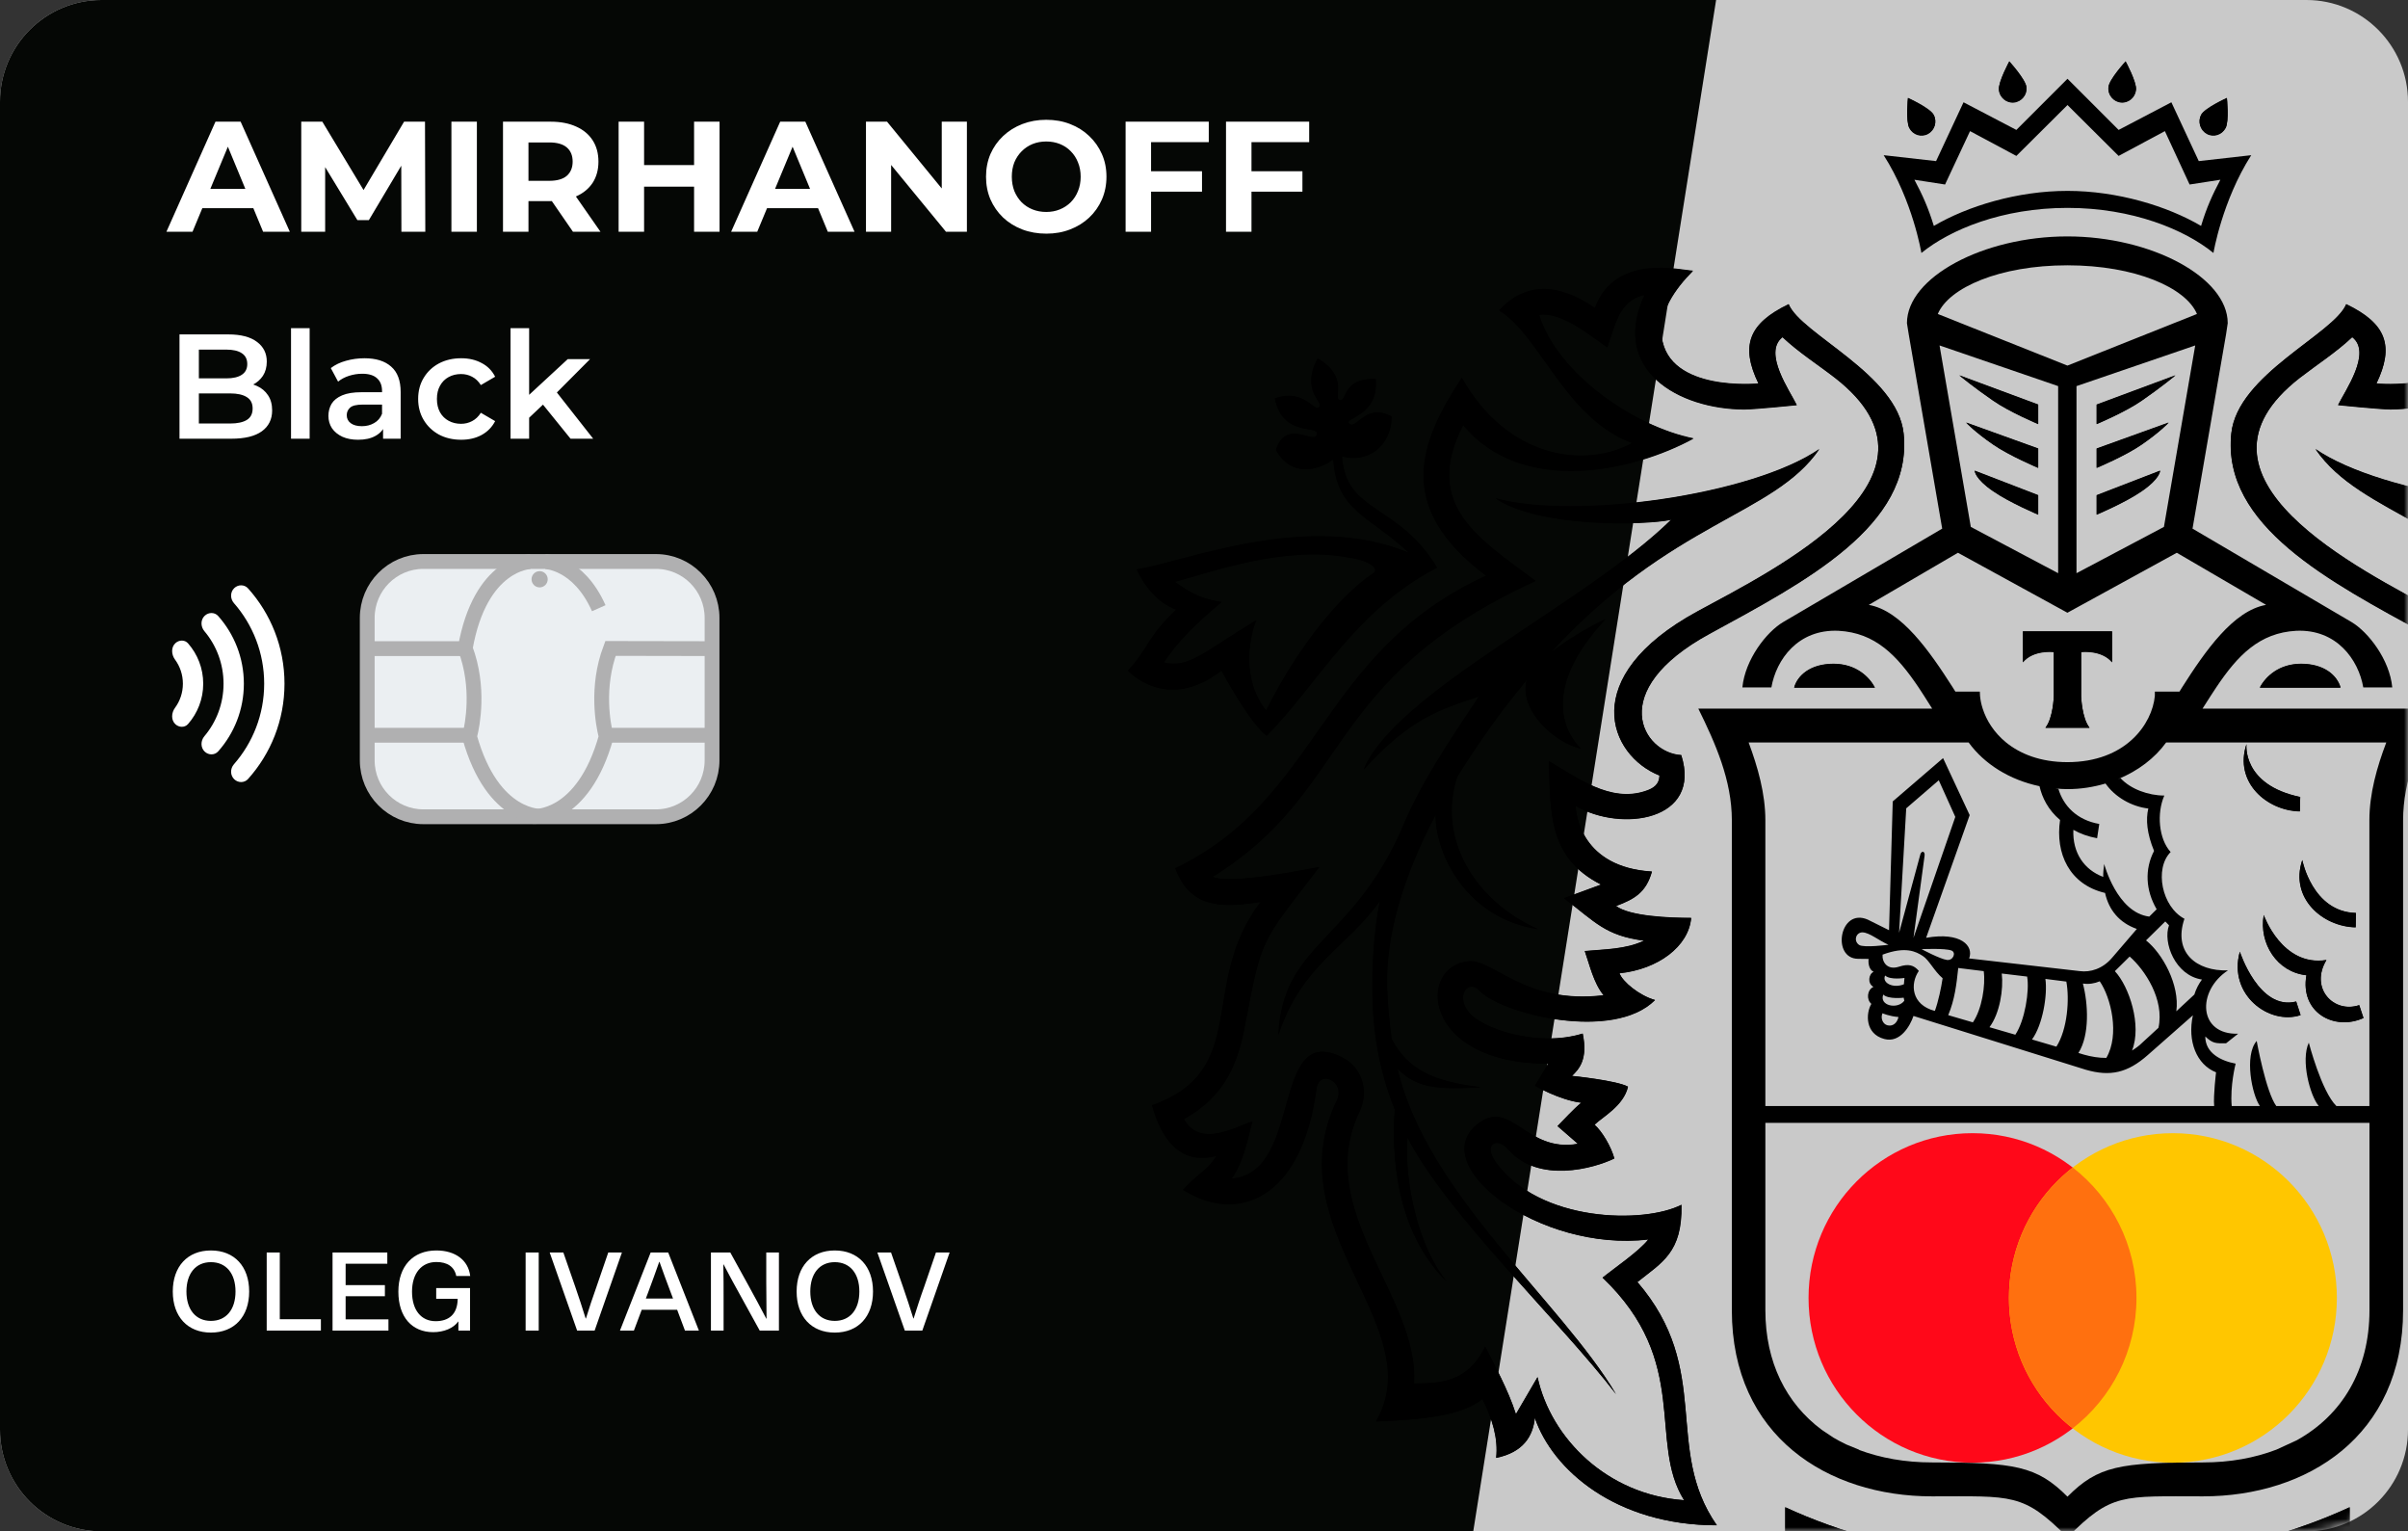 <svg width="291" height="185" viewBox="0 0 291 185" fill="none" xmlns="http://www.w3.org/2000/svg">
<rect x="0" y="0" width="291" height="185" fill="#333333" stroke="none"/>
<g clip-path="url(#clip0_51_173)">
<path d="M278.722 0H12.278C5.497 0 0 5.509 0 12.304V172.696C0 179.491 5.497 185 12.278 185H278.722C285.503 185 291 179.491 291 172.696V12.304C291 5.509 285.503 0 278.722 0Z" fill="#C9C9C9"/>
<path d="M0 12.304C0 5.509 5.497 0 12.278 0H207.386L178.038 185H12.278C5.497 185 0 179.491 0 172.696V12.304Z" fill="#050705"/>
<mask id="mask0_51_173" style="mask-type:alpha" maskUnits="userSpaceOnUse" x="0" y="0" width="291" height="185">
<path d="M278.722 0H12.278C5.497 0 0 5.509 0 12.304V172.696C0 179.491 5.497 185 12.278 185H278.722C285.503 185 291 179.491 291 172.696V12.304C291 5.509 285.503 0 278.722 0Z" fill="#EDEEEE"/>
</mask>
<g mask="url(#mask0_51_173)">
<path fill-rule="evenodd" clip-rule="evenodd" d="M185.8 166.367L183.182 170.844C182.248 167.895 180.555 164.834 179.464 162.671C177.369 167.027 174.05 167.115 170.855 167.138C171.562 156.699 158.556 146.202 164.272 134.295C165.412 131.911 164.674 128.998 162.209 127.749C153.482 123.282 157.523 141.814 148.801 142.371C150.471 140.269 151.102 135.869 151.352 135.488C149.496 135.974 145.051 138.818 143.055 135.174C148.153 132.377 149.619 128.171 150.419 123.947C151.434 118.603 151.899 116.129 152.932 113.93C154.006 111.582 155.728 109.547 159.411 104.735C158.538 104.87 148.72 106.951 146.521 105.913C163.49 95.412 159.664 82.058 185.55 70.153C178.765 65.076 171.821 61.027 176.799 51.321C183.889 59.905 197.361 56.935 204.64 52.945C197.448 51.494 188.186 45.116 185.981 38.01C188.694 37.588 192.203 40.548 194.225 41.929C195.197 39.309 195.584 36.257 198.737 35.594C194.534 44.673 202.845 49.393 210.773 49.431C211.997 49.431 217.126 48.918 217.126 48.918C216.311 47.218 212.995 42.58 215.407 40.701C217.344 42.536 219.654 43.999 221.763 45.626C237.176 57.645 214.435 68.79 205.132 73.847C190.53 81.796 194.437 91.25 200.538 93.668C200.511 94.744 199.857 95.216 198.845 95.547C194.58 96.984 190.574 93.917 187.173 91.951C187.379 97.884 186.979 103.586 193.483 106.851L188.997 108.504C192.855 111.453 194.027 113.018 198.673 113.628C196.503 114.687 193.812 114.669 191.508 114.886C192.09 116.531 192.569 118.752 193.789 120.227C184.281 121.361 180.479 115.895 177.541 116.12C171.271 116.589 171.661 128.481 187.092 128.499L185.492 131.158C185.492 131.158 188.418 132.879 191.092 133.21C190.068 134.046 189.076 135.174 188.215 136.036L190.678 138.173C184.384 139.313 182.597 132.562 178.513 135.819C172.284 140.794 186.021 151.297 199.194 149.728C198.085 151.156 194.996 153.255 193.655 154.348C204.393 164.567 199.095 174.185 203.511 181.233C194.26 180.614 187.403 173.769 185.8 166.367ZM197.867 154.875C200.846 152.489 203.307 151.298 203.191 145.544C198.719 147.842 186.029 147.722 180.729 140.368C179.231 138.28 180.83 137.228 182.282 138.872C185.907 143.017 192.628 141.138 195.08 139.939C194.693 138.52 193.602 136.662 192.685 135.868C193.602 134.953 196.194 133.604 196.733 131.271C195.339 130.512 189.956 129.97 189.956 129.97C190.824 129.137 191.9 127.962 191.257 124.857C185.759 126.561 178.966 124.251 177.421 122.196C175.903 120.182 177.456 118.291 178.724 119.619C181.465 122.524 194.972 125.845 199.999 120.8C198.131 120.284 196.075 118.601 195.7 117.564C200.348 117.095 204.06 114.328 204.363 110.88C201.791 110.88 196.933 110.693 195.284 109.438C197.515 108.609 198.917 107.794 199.621 105.281C191.118 104.762 190.446 98.399 190.402 97.343C195.935 100.562 205.684 99.137 203.165 91.208C198.568 90.962 193.919 83.448 206.589 76.539C218.1 70.266 231.2 63.494 230.048 52.343C229.292 45.217 217.632 40.345 216.154 36.733C211.289 39.067 210.303 41.776 212.5 46.313C212.5 46.313 201.666 47.401 200.811 40.679C200.436 37.663 202.434 34.84 204.579 32.688C203.365 32.688 195.196 30.487 192.735 37.191C188.15 34.042 184.24 34.157 181.154 37.478C186.076 40.427 189.125 50.52 197.262 53.501C191.473 56.667 182.114 55.336 176.65 45.624C171.483 53.472 168.51 61.24 179.588 69.533C159.419 78.787 159.565 96.461 142.022 104.885C143.806 109.699 147.558 109.699 152.335 108.948C144.749 118.883 151.212 129.272 139.209 133.523C140.329 137.571 142.584 140.798 147.017 139.617C145.755 141.599 144.926 141.555 142.965 143.733C149.528 147.898 157.313 144.879 159.076 131.521C159.393 129.137 162.654 130.626 161.522 132.965C154.04 148.558 172.961 160.284 166.267 171.722C172.176 171.472 176.664 171.012 179.135 168.999C180.336 171.399 181.055 173.776 180.799 176.119C184.057 175.454 185.247 173.501 185.471 171.285C187.609 177.555 195.246 184.265 207.473 184.265C200.988 174.964 207.025 165.516 197.867 154.875Z" fill="black"/>
<path fill-rule="evenodd" clip-rule="evenodd" d="M168.868 129.082C171.094 131.424 173.799 131.664 178.925 131.336C173.293 130.653 170.134 129.272 168.173 125.505C167.879 123.565 167.69 121.487 167.605 119.262C167.434 113.293 169.383 106.182 173.479 98.399C173.45 103.282 177.296 110.959 185.863 112.238C178.154 108.843 173.63 101.198 176.094 93.805C177.7 91.217 179.513 88.549 181.535 85.841C182.553 84.53 183.539 83.27 184.508 82.094C183.469 85.87 188.002 89.768 191.033 90.42C189.386 88.804 185.863 83.554 194.003 74.781C191.728 75.859 189.217 77.392 187.315 78.896C202.111 62.785 214.265 62.337 219.854 54.234C211.761 59.807 190.341 62.814 180.717 60.182C186.029 63.761 198.833 63.433 201.96 62.767C191.519 72.995 168.725 83.554 164.781 92.955C170.337 86.817 173.924 85.691 178.73 84.108C174.945 89.801 171.536 94.811 169.185 100.618C163.122 113.888 155.012 114.055 154.479 125.004C157.246 116.52 162.858 114.372 166.75 108.799C166.061 112.358 165.744 116.298 165.866 120.856C166.003 125.807 166.986 130.157 168.548 134.047C168.152 139.462 168.633 148.701 174.788 154.802C170.605 149.463 169.706 140.793 170.078 137.41C174.896 146.781 188.642 159.72 195.283 168.421C188.642 157.235 172.356 144.164 168.868 129.082Z" fill="black"/>
<path fill-rule="evenodd" clip-rule="evenodd" d="M320.961 84.108C325.75 85.697 329.357 86.817 334.905 92.955C330.966 83.554 308.155 72.993 297.714 62.764C300.856 63.43 313.653 63.761 318.966 60.182C309.351 62.814 287.922 59.807 279.826 54.234C285.42 62.337 297.569 62.788 312.368 78.896C310.471 77.392 307.955 75.859 305.677 74.781C313.811 83.554 310.297 88.795 308.647 90.42C311.681 89.768 316.208 85.876 315.175 82.094C316.147 83.27 317.142 84.53 318.148 85.841C320.184 88.549 321.983 91.217 323.586 93.805C326.053 101.198 321.515 108.843 313.828 112.238C322.396 110.963 326.242 103.282 326.198 98.399C330.294 106.182 332.258 113.293 332.072 119.262C331.999 121.487 331.798 123.565 331.513 125.505C329.544 129.272 326.384 130.656 320.773 131.336C325.886 131.664 328.575 131.424 330.827 129.082C327.327 144.164 311.044 157.229 304.4 168.421C311.044 159.72 324.773 146.781 329.605 137.41C329.98 140.793 329.078 149.463 324.906 154.802C331.05 148.701 331.531 139.462 331.137 134.045C332.694 130.151 333.666 125.807 333.814 120.856C333.96 116.298 333.619 112.358 332.933 108.799C336.825 114.372 342.437 116.52 345.206 125.004C344.68 114.055 336.569 113.888 330.495 100.618C328.153 94.811 324.752 89.801 320.961 84.108Z" fill="black"/>
<path fill-rule="evenodd" clip-rule="evenodd" d="M348.358 135.485C348.591 135.866 349.207 140.266 350.88 142.37C342.152 141.81 346.205 123.278 337.474 127.746C335.01 128.994 334.275 131.908 335.421 134.291C341.132 146.199 328.119 156.696 328.849 167.135C325.635 167.111 322.294 167.023 320.211 162.667C319.135 164.831 317.428 167.891 316.502 170.84L313.89 166.364C312.273 173.766 305.418 180.614 296.176 181.229C300.566 174.182 295.294 164.564 306.029 154.345C304.685 153.26 301.604 151.153 300.491 149.726C313.672 151.294 327.409 140.79 321.166 135.816C317.09 132.559 315.292 139.31 309.011 138.17L311.472 136.033C310.614 135.165 309.608 134.045 308.593 133.207C311.275 132.875 314.192 131.155 314.192 131.155L312.592 128.496C328.028 128.479 328.395 116.586 322.152 116.117C319.217 115.891 315.397 121.364 305.899 120.227C307.1 118.749 307.592 116.521 308.182 114.883C305.895 114.666 303.175 114.683 301.017 113.625C305.663 113.012 306.829 111.45 310.687 108.501L306.216 106.847C312.709 103.582 312.31 97.877 312.505 91.948C309.119 93.92 305.096 96.981 300.848 95.545C299.836 95.213 299.176 94.741 299.149 93.665C305.249 91.247 309.136 81.793 294.556 73.843C285.258 68.786 262.505 57.641 277.924 45.62C280.03 43.996 282.328 42.533 284.269 40.698C286.687 42.577 283.381 47.214 282.552 48.914C282.552 48.914 287.678 49.433 288.894 49.433C296.842 49.389 305.168 44.664 300.956 35.591C304.109 36.254 304.481 39.305 305.444 41.926C307.472 40.545 310.986 37.585 313.707 38.007C311.498 45.112 302.247 51.491 295.05 52.942C302.317 56.932 315.795 59.901 322.882 51.318C327.86 61.024 320.927 65.072 314.131 70.156C340.014 82.054 336.198 95.404 353.173 105.91C350.979 106.947 341.137 104.861 340.261 104.731C343.965 109.545 345.69 111.579 346.764 113.927C347.79 116.126 348.244 118.594 349.26 123.944C350.071 128.168 351.538 132.375 356.625 135.165C354.633 138.815 350.19 135.972 348.358 135.485ZM347.348 108.948C352.122 109.695 355.877 109.695 357.661 104.878C340.116 96.46 340.261 78.787 320.089 69.532C331.176 61.239 328.188 53.471 323.042 45.62C317.584 55.335 308.193 56.666 302.433 53.5C310.555 50.519 313.616 40.426 318.533 37.477C315.458 34.156 311.522 34.041 306.954 37.19C304.47 30.48 296.324 32.687 295.099 32.687C297.232 34.836 299.254 37.662 298.872 40.678C298.029 47.4 287.189 46.315 287.189 46.315C289.371 41.775 288.402 39.066 283.538 36.733C282.046 40.347 270.4 45.216 269.653 52.339C268.486 63.493 281.589 70.265 293.101 76.538C305.77 83.447 301.119 90.96 296.53 91.207C293.985 99.136 303.742 100.561 309.282 97.342C309.255 98.397 308.557 104.762 300.053 105.28C300.769 107.792 302.169 108.607 304.403 109.443C302.735 110.692 297.892 110.88 295.317 110.88C295.629 114.327 299.337 117.088 303.989 117.554C303.617 118.595 301.554 120.283 299.69 120.799C304.714 125.844 318.213 122.523 320.961 119.618C322.219 118.29 323.763 120.181 322.268 122.191C320.712 124.249 313.925 126.559 308.426 124.856C307.795 127.961 308.86 129.136 309.717 129.968C309.717 129.968 304.339 130.511 302.948 131.27C303.469 133.604 306.084 134.952 306.995 135.866C306.084 136.661 304.996 138.52 304.606 139.938C307.07 141.137 313.793 143.013 317.392 138.871C318.861 137.227 320.456 138.276 318.966 140.366C313.654 147.721 300.973 147.838 296.493 145.543C296.368 151.298 298.834 152.487 301.816 154.877C292.655 165.514 298.703 174.963 292.219 184.264C304.429 184.264 312.074 177.554 314.218 171.284C314.454 173.5 315.626 175.452 318.885 176.118C318.634 173.775 319.359 171.398 320.54 168.997C323.018 171.012 327.525 171.472 333.41 171.721C326.728 160.282 345.652 148.556 338.152 132.965C337.038 130.62 340.296 129.136 340.61 131.519C342.364 144.878 350.158 147.897 356.727 143.731C354.746 141.554 353.934 141.597 352.674 139.616C357.093 140.797 359.348 137.57 360.486 133.521C348.477 129.271 354.938 118.879 347.348 108.948Z" fill="black"/>
<path fill-rule="evenodd" clip-rule="evenodd" d="M240.852 59.31C242.824 60.682 246.31 62.147 246.31 62.147V59.808L238.635 56.847C238.635 56.847 238.635 57.794 240.852 59.31Z" fill="black"/>
<path fill-rule="evenodd" clip-rule="evenodd" d="M246.31 56.488V54.172L237.599 51.033C237.599 51.033 238.635 52.147 240.852 53.677C242.824 55.043 246.31 56.488 246.31 56.488Z" fill="black"/>
<path fill-rule="evenodd" clip-rule="evenodd" d="M246.31 51.206V48.861L236.774 45.326C236.774 45.326 238.636 46.85 240.853 48.369C242.825 49.74 246.31 51.206 246.31 51.206Z" fill="black"/>
<path fill-rule="evenodd" clip-rule="evenodd" d="M273.098 83.044H282.855C282.445 81.622 280.927 80.183 278.084 80.183C275.388 80.183 273.776 81.748 273.098 83.044Z" fill="black"/>
<path fill-rule="evenodd" clip-rule="evenodd" d="M262.895 45.326L253.376 48.861V51.206C253.376 51.206 256.867 49.743 258.825 48.369C261.044 46.85 262.895 45.326 262.895 45.326Z" fill="black"/>
<path fill-rule="evenodd" clip-rule="evenodd" d="M261.044 56.847L253.376 59.808V62.147C253.376 62.147 256.858 60.682 258.827 59.31C261.044 57.794 261.044 56.847 261.044 56.847Z" fill="black"/>
<path fill-rule="evenodd" clip-rule="evenodd" d="M262.077 51.033L253.376 54.172V56.488C253.376 56.488 256.867 55.043 258.827 53.677C261.044 52.147 262.077 51.033 262.077 51.033Z" fill="black"/>
<path fill-rule="evenodd" clip-rule="evenodd" d="M221.574 80.183C218.734 80.183 217.213 81.622 216.817 83.044H226.572C225.882 81.748 224.282 80.183 221.574 80.183Z" fill="black"/>
<path fill-rule="evenodd" clip-rule="evenodd" d="M249.841 44.167L234.178 37.932C235.505 34.757 241.649 32.052 249.841 32.052C258.033 32.052 264.169 34.757 265.496 37.932L249.841 44.167ZM261.505 63.654L250.939 69.247V46.646L265.286 41.733L261.505 63.654ZM273.848 73.076C269.885 73.771 266.49 78.655 263.698 83.043L263.383 83.553H260.41L260.407 84.072C260.09 87.463 256.899 92.074 249.835 92.074C246.575 92.074 244.119 91.069 242.432 89.697C240.962 88.498 240.049 87.015 239.601 85.605C239.432 85.08 239.328 84.573 239.281 84.072L239.258 83.553H236.302L235.982 83.043C233.178 78.655 229.78 73.771 225.837 73.076L236.611 66.779L249.841 74.025L263.061 66.779L273.848 73.076ZM288.376 89.697C287.248 92.666 286.334 95.877 286.334 99.089V133.621H282.349C280.542 131.856 279.012 125.962 279.012 125.962C278.022 128.092 279.154 132.375 280.219 133.621H275.084C273.816 131.892 272.714 125.756 272.714 125.756C271.18 127.521 272.152 132.296 273.104 133.621H269.697C269.476 131.171 270.171 128.497 270.171 128.497C268.396 128.166 266.494 127.216 266.503 125.214C267.402 126.07 267.765 126.058 269.019 126.035L270.471 124.883C265.656 125.035 265.441 119.723 269.243 117.232C265.441 117.355 262.59 115.077 263.983 110.994C261.266 109.581 260.312 104.961 262.316 102.932C260.864 101.344 260.623 98.239 261.551 96.111C259.634 96.111 257.473 95.334 256.268 94.015C256.175 94.059 256.067 94.091 255.965 94.124C258.366 93.135 260.393 91.605 261.772 89.697H288.376ZM286.343 158.293C286.343 165.499 283.041 170.963 277.551 174.002L275.093 175.131C272.48 176.131 269.507 176.676 266.223 176.676C256.198 176.676 253.548 177.09 249.85 180.812C246.126 177.09 243.482 176.676 233.477 176.676C230.211 176.676 227.255 176.136 224.639 175.158H224.715L223.115 174.504C222.588 174.252 222.079 173.982 221.576 173.686L220.159 172.739C215.865 169.55 213.34 164.581 213.34 158.293V135.651H286.343V158.293ZM236.648 116.942L239.728 117.323C239.958 119.027 239.516 121.908 238.417 123.511L235.438 122.641C236.229 120.732 236.433 118.971 236.648 116.942ZM232.221 114.668C232.221 114.668 235.042 114.53 235.84 114.835C236.433 115.081 236.032 116.075 235.276 115.969C234.473 115.87 232.221 114.668 232.221 114.668ZM232.029 103.363L229.497 112.694L230.362 97.653L234.295 94.264L236.293 98.688L231.24 113.292L232.57 103.46C232.701 102.771 232.143 102.698 232.029 103.363ZM230.082 118.91C228.749 119.456 227.394 118.723 227.813 117.853C228.427 118.424 230.149 118.146 230.149 118.146L230.082 118.91ZM227.586 120.155C228.197 120.756 230.056 120.531 230.056 120.531L230.129 120.9C229.317 121.987 227.069 121.501 227.586 120.155ZM224.672 114.157C223.962 113.679 224.282 112.638 225.07 112.638C225.929 112.659 227.078 113.644 228.218 114.136C228.218 114.136 225.242 114.534 224.672 114.157ZM227.493 122.414C227.493 122.414 228.349 122.784 229.425 122.865C229.3 123.458 228.849 124.038 228.116 123.871C227.511 123.736 227.237 122.974 227.493 122.414ZM229.495 116.785C228.063 117.251 227.432 116.216 227.502 115.331C230.297 114.294 231.543 114.961 232.366 115.492C233.122 115.97 233.742 117.324 234.76 118.18C234.589 119.333 234.234 121.009 233.823 122.132C230.961 121.388 230.812 118.848 231.886 117.295C231.281 116.589 230.646 116.41 229.495 116.785ZM241.908 117.611L244.974 117.978C245.274 119.684 244.704 123.281 243.546 125.004L240.422 124.096C241.669 122.442 242.129 119.505 241.908 117.611ZM247.18 118.262L249.711 118.585C250.109 120.696 249.85 124.357 248.509 126.447L245.562 125.579C246.857 123.817 247.456 120.183 247.18 118.262ZM251.712 118.826H251.767C252.425 118.926 253.117 118.817 253.748 118.551C255.112 120.53 256.18 125.003 254.543 127.805C253.614 127.812 252.701 127.653 251.852 127.413L251.171 127.208C252.556 125.035 252.346 121.222 251.712 118.826ZM255.575 117.325L257.364 115.558C259.2 117.161 261.594 120.758 260.844 124.167L258.888 125.964C258.493 126.36 258.068 126.656 257.649 126.916C258.862 123.865 257.309 119.186 255.575 117.325ZM266.1 118.337C265.708 118.862 265.385 119.484 265.181 120.149L263.002 122.172C263.439 118.956 261.3 115.157 259.342 113.609L261.667 111.32L262.12 111.785C261.347 113.838 262.86 117.85 266.1 118.337ZM260.312 102.798C259.166 105.003 259.282 107.544 260.626 109.848L259.733 110.734C255.826 110.25 254.284 104.375 254.284 104.375C254.211 104.888 254.159 105.425 254.167 105.938C251.889 105.088 250.441 103.05 250.56 100.251C251.424 100.74 252.396 101.08 253.429 101.265L253.69 99.542C250.961 99.064 249.367 97.343 248.754 95.314C248.631 95.297 248.509 95.276 248.39 95.253C248.87 95.297 249.353 95.335 249.85 95.335C251.465 95.335 253.004 95.083 254.447 94.657C255.578 96.285 257.595 97.448 259.617 97.677C259.296 99.017 259.451 100.708 260.312 102.798ZM237.904 89.697C239.79 92.297 242.85 94.22 246.469 94.979C246.78 96.351 247.511 97.846 248.953 99.063C248.357 103.099 250.08 106.869 254.391 107.875C254.839 109.926 256.11 111.483 258.231 112.225L255.235 115.713C254.094 117.053 252.599 117.484 251.357 117.322L237.965 115.789C238.542 114.289 237.002 112.55 232.767 113.295L238.03 98.474L234.815 91.588L228.732 96.82L228.284 112.378L225.703 111.094C222.294 109.622 221.305 115.807 224.537 115.833L225.817 115.848C225.739 116.493 225.927 117.185 226.425 117.401C225.817 117.663 225.64 118.817 226.402 119.222C225.622 119.591 225.529 120.764 226.149 121.277C225.471 122.414 225.369 124.9 227.716 125.521C229.628 126.035 230.835 123.944 231.239 122.737L252.066 129.236C255.022 130.089 257.116 129.617 259.566 127.448L265.004 122.658C264.326 125.788 265.44 128.614 267.805 129.547C267.805 129.547 267.462 132.349 267.575 133.621H213.339V99.089C213.339 95.877 212.42 92.666 211.318 89.697H237.904ZM234.388 41.733L248.721 46.646V69.247L238.167 63.654L234.388 41.733ZM269.214 39.044C269.214 33.512 259.998 28.561 249.836 28.561C239.665 28.561 230.449 33.512 230.449 39.044L230.664 40.386L234.708 63.864L215.496 75.15C213.448 76.36 210.888 79.697 210.562 83.044H214.068C214.647 79.699 217.276 75.982 222.187 76.205C226.624 76.448 229.242 79.169 231.854 83.044L232.526 84.073L233.495 85.606H205.235C207.304 89.801 209.288 94.257 209.288 99.091V158.293C209.288 173.524 220.904 180.774 233.477 180.774C243.183 180.774 244.492 180.334 249.85 185.728C255.192 180.334 256.492 180.774 266.223 180.774C278.794 180.774 290.407 173.524 290.407 158.293V99.091C290.407 94.257 292.371 89.801 294.445 85.606H266.171L267.151 84.073L267.826 83.044C270.418 79.169 273.051 76.448 277.488 76.205C282.375 75.982 285.019 79.699 285.595 83.044H289.098C288.784 79.697 286.21 76.36 284.173 75.15L264.96 63.864L269.013 40.386L269.214 39.044Z" fill="black"/>
<path fill-rule="evenodd" clip-rule="evenodd" d="M284.682 112.017L284.706 110.285C279.44 110.162 278.224 103.889 278.224 103.889C276.688 108.503 280.711 111.938 284.682 112.017Z" fill="black"/>
<path fill-rule="evenodd" clip-rule="evenodd" d="M278.023 122.625L277.488 120.983C272.999 122.141 270.684 114.965 270.684 114.965C269.235 120.183 274.256 123.874 278.023 122.625Z" fill="black"/>
<path fill-rule="evenodd" clip-rule="evenodd" d="M281.145 115.97C275.777 116.828 273.569 110.532 273.569 110.532C272.975 113.959 275.18 117.432 278.727 117.804C277.93 122.275 282.055 124.57 285.625 122.975L285.109 121.422C282.009 122.456 279.099 119.37 281.145 115.97Z" fill="black"/>
<path fill-rule="evenodd" clip-rule="evenodd" d="M277.93 98.001L277.974 96.274C270.887 94.794 271.486 89.88 271.486 89.88C269.953 94.51 273.97 97.928 277.93 98.001Z" fill="black"/>
<path fill-rule="evenodd" clip-rule="evenodd" d="M256.315 12.341C257.24 12.421 258.051 11.723 258.13 10.797C258.22 9.879 256.876 7.399 256.876 7.399C256.876 7.399 254.863 9.583 254.799 10.518C254.714 11.436 255.404 12.251 256.315 12.341Z" fill="black"/>
<path fill-rule="evenodd" clip-rule="evenodd" d="M266.697 16.14C267.524 16.583 268.522 16.249 268.964 15.425C269.403 14.619 269.118 11.816 269.118 11.816C269.118 11.816 266.436 13.027 265.999 13.854C265.58 14.671 265.885 15.692 266.697 16.14Z" fill="black"/>
<path fill-rule="evenodd" clip-rule="evenodd" d="M243.36 12.341C244.294 12.251 244.975 11.436 244.89 10.518C244.809 9.583 242.816 7.399 242.816 7.399C242.816 7.399 241.475 9.879 241.562 10.797C241.632 11.723 242.455 12.421 243.36 12.341Z" fill="black"/>
<path fill-rule="evenodd" clip-rule="evenodd" d="M232.986 16.14C233.806 15.692 234.117 14.671 233.675 13.854C233.245 13.027 230.565 11.816 230.565 11.816C230.565 11.816 230.289 14.619 230.734 15.425C231.162 16.249 232.168 16.583 232.986 16.14Z" fill="black"/>
<path fill-rule="evenodd" clip-rule="evenodd" d="M269.475 200.675L266.1 189.606C273.286 188.114 278.296 186.572 282.115 185.083V191.989L288.044 194.396C283.035 196.697 276.821 198.981 269.475 200.675ZM249.85 207.142C243.136 207.142 236.596 206.131 230.993 204.747L234.556 193.154C236.922 193.702 242.824 194.432 249.85 194.432C256.875 194.432 262.758 193.702 265.138 193.154L268.708 204.747C263.087 206.131 256.535 207.142 249.85 207.142ZM211.627 194.396L217.571 191.989V185.083C221.387 186.572 226.4 188.114 233.585 189.606L230.219 200.675C222.885 198.981 216.66 196.697 211.627 194.396ZM283.952 190.547V182.087C277.458 185.083 269.199 187.516 258.575 188.483L258.089 191.505C258.997 191.631 260.134 191.745 261.667 191.839C257.72 192.39 252.64 192.654 249.85 192.654C247.055 192.654 241.978 192.39 238.03 191.839C239.552 191.745 240.689 191.631 241.597 191.505L241.117 188.483C230.487 187.516 222.213 185.083 215.735 182.087V190.547L206.928 194.193C213.448 197.614 220.96 200.402 229.629 202.656L228.607 206.2C233.582 207.663 241.518 209.158 249.85 209.158C258.173 209.158 266.115 207.663 271.078 206.2L270.051 202.656C278.724 200.402 286.241 197.614 292.763 194.193L283.952 190.547Z" fill="black"/>
<path fill-rule="evenodd" clip-rule="evenodd" d="M140.625 80.007C142.234 77.536 144.474 75.317 147.604 72.705C145.559 72.438 143.957 71.772 141.958 70.266C146.231 69.125 155.227 65.854 162.88 67.314C165.394 67.648 166.817 68.695 165.894 69.278C161.778 72.028 156.695 78.397 152.998 85.835C149.769 81.778 151.124 76.448 151.808 74.915C145.341 78.843 143.651 80.763 140.625 80.007ZM147.582 80.981C147.582 80.981 151.043 87.42 153.063 88.857C159.195 82.665 163.701 73.693 173.647 68.551C168.941 60.742 162.619 62.049 162.163 55.105C165.173 55.958 168.109 53.95 168.17 50.309C165.002 48.565 163.878 52.035 163.023 51.147C162.314 50.414 166.648 50.28 166.232 45.768C162.055 45.639 162.828 48.691 161.842 48.298C161.06 48.017 163.023 45.507 159.233 43.288C157.103 47.257 160.015 48.491 159.41 49.157C158.77 49.849 157.673 46.861 154.054 48.119C155.032 53.023 159.716 51.133 159.082 52.569C158.639 53.61 155.439 50.555 154.183 54.334C155.977 57.629 159.216 56.849 161.115 55.471C161.513 61.826 165.642 62.351 170.256 66.775C157.967 61.621 143.005 67.941 137.364 68.771C138.223 70.726 139.933 72.86 142.141 73.634C138.665 76.876 138.581 78.655 136.291 80.998C136.291 80.998 140.948 86.157 147.582 80.981Z" fill="black"/>
<path fill-rule="evenodd" clip-rule="evenodd" d="M244.454 76.266V79.992C245.737 78.447 248.196 78.746 248.196 78.746V84.11C248.196 84.11 248.114 86.757 247.183 87.903H252.515C251.587 86.757 251.5 84.11 251.5 84.11V78.746C251.5 78.746 253.959 78.447 255.236 79.992V76.266H244.454Z" fill="black"/>
<path fill-rule="evenodd" clip-rule="evenodd" d="M185.817 166.38L183.207 170.853C182.268 167.904 180.575 164.852 179.489 162.68C177.395 167.036 174.081 167.124 170.881 167.147C171.591 156.715 158.575 146.22 164.3 134.315C165.441 131.935 164.699 129.016 162.241 127.767C153.516 123.308 157.551 141.826 148.836 142.392C150.503 140.281 151.125 135.887 151.378 135.506C149.522 135.993 145.086 138.845 143.09 135.195C148.184 132.402 149.644 128.195 150.447 123.971C151.462 118.627 151.931 116.15 152.958 113.957C154.034 111.615 155.754 109.58 159.439 104.764C158.566 104.89 148.754 106.98 146.546 105.94C163.518 95.437 159.698 82.093 185.57 70.2C178.785 65.12 171.85 61.066 176.824 51.366C183.914 59.949 197.384 56.983 204.657 52.996C197.471 51.545 188.205 45.157 186.006 38.054C188.712 37.638 192.223 40.599 194.242 41.98C195.213 39.353 195.6 36.304 198.754 35.648C194.545 44.717 202.859 49.446 210.783 49.481C212.014 49.481 217.142 48.959 217.142 48.959C216.319 47.259 213.009 42.621 215.415 40.751C217.361 42.581 219.668 44.046 221.771 45.676C237.181 57.689 214.443 68.831 205.139 73.885C190.553 81.832 194.454 91.289 200.552 93.704C200.529 94.771 199.877 95.243 198.862 95.586C194.597 97.011 190.593 93.95 187.195 91.981C187.397 97.917 186.995 103.615 193.503 106.88L189.017 108.526C192.871 111.483 194.047 113.045 198.684 113.653C196.52 114.714 193.829 114.693 191.528 114.91C192.106 116.554 192.587 118.776 193.803 120.254C184.307 121.388 180.505 115.924 177.557 116.141C171.291 116.616 171.687 128.503 187.108 128.521L185.508 131.182C185.508 131.182 188.429 132.9 191.109 133.228C190.085 134.064 189.101 135.195 188.235 136.054L190.698 138.197C184.4 139.331 182.62 132.578 178.538 135.831C172.304 140.812 186.041 151.306 199.207 149.747C198.102 151.175 195.01 153.273 193.677 154.364C204.401 164.576 199.111 174.194 203.525 181.242C194.271 180.617 187.423 173.778 185.817 166.38ZM197.88 154.888C200.862 152.507 203.329 151.317 203.204 145.557C198.73 147.861 186.049 147.738 180.751 140.389C179.25 138.296 180.856 137.247 182.299 138.891C185.924 143.036 192.647 141.16 195.096 139.964C194.709 138.533 193.619 136.681 192.702 135.886C193.619 134.978 196.216 133.624 196.743 131.293C195.355 130.536 189.976 129.991 189.976 129.991C190.841 129.15 191.917 127.984 191.274 124.879C185.775 126.582 178.988 124.269 177.441 122.22C175.925 120.203 177.472 118.315 178.75 119.652C181.485 122.546 194.989 125.869 200.01 120.828C198.148 120.309 196.085 118.626 195.719 117.586C200.365 117.117 204.071 114.352 204.38 110.908C201.808 110.908 196.949 110.72 195.297 109.466C197.525 108.636 198.934 107.824 199.638 105.309C191.14 104.79 190.465 98.429 190.418 97.377C195.952 100.593 205.7 99.159 203.181 91.241C198.576 90.992 193.936 83.484 206.599 76.59C218.116 70.305 231.205 63.533 230.047 52.391C229.294 45.256 217.639 40.393 216.162 36.785C211.298 39.118 210.32 41.827 212.517 46.361C212.517 46.361 201.677 47.446 200.822 40.727C200.452 37.714 202.448 34.894 204.595 32.742C203.376 32.742 195.213 30.541 192.752 37.242C188.176 34.093 184.263 34.211 181.179 37.532C186.095 40.472 189.141 50.568 197.275 53.546C191.489 56.706 182.133 55.384 176.676 45.675C171.509 53.517 168.536 61.285 179.614 69.575C159.448 78.824 159.596 96.494 142.056 104.916C143.837 109.726 147.587 109.726 152.367 108.973C144.782 118.902 151.247 129.294 139.237 133.541C140.366 137.59 142.621 140.826 147.046 139.641C145.789 141.617 144.96 141.579 142.999 143.751C149.562 147.917 157.344 144.9 159.107 131.539C159.418 129.15 162.679 130.645 161.554 132.987C154.072 148.571 172.989 160.296 166.296 171.732C172.198 171.483 176.693 171.016 179.151 169.014C180.358 171.409 181.08 173.787 180.821 176.129C184.082 175.463 185.266 173.52 185.49 171.286C187.631 177.568 195.265 184.275 207.48 184.275C200.999 174.971 207.036 165.523 197.88 154.888Z" fill="black"/>
<path fill-rule="evenodd" clip-rule="evenodd" d="M168.895 129.1C171.126 131.445 173.826 131.685 178.943 131.362C173.319 130.674 170.16 129.293 168.19 125.532C167.906 123.583 167.716 121.504 167.638 119.288C167.46 113.32 169.409 106.214 173.503 98.428C173.477 103.309 177.314 110.986 185.881 112.261C178.181 108.87 173.651 101.228 176.121 93.829C177.724 91.249 179.533 88.585 181.555 85.87C182.57 84.566 183.56 83.305 184.526 82.136C183.495 85.903 188.02 89.799 191.045 90.452C189.407 88.836 185.881 83.59 194.021 74.816C191.749 75.9 189.239 77.434 187.333 78.925C202.12 62.829 214.28 62.375 219.866 54.278C211.779 59.851 190.361 62.859 180.735 60.226C186.044 63.8 198.844 63.474 201.972 62.806C191.536 73.031 168.752 83.59 164.807 92.985C170.355 86.85 173.951 85.727 178.751 84.147C174.969 89.836 171.562 94.84 169.212 100.648C163.151 113.915 155.047 114.085 154.509 125.028C157.275 116.547 162.884 114.395 166.777 108.829C166.09 112.382 165.77 116.327 165.892 120.877C166.029 125.825 167.015 130.175 168.575 134.069C168.179 139.473 168.656 148.719 174.811 154.814C170.628 149.481 169.733 140.81 170.105 137.427C174.919 146.794 188.659 159.735 195.298 168.43C188.659 157.244 172.383 144.182 168.895 129.1Z" fill="black"/>
<path fill-rule="evenodd" clip-rule="evenodd" d="M320.95 84.147C325.727 85.727 329.332 86.85 334.88 92.985C330.949 83.59 308.139 73.031 297.706 62.806C300.84 63.468 313.642 63.8 318.949 60.226C309.334 62.859 287.914 59.851 279.818 54.278C285.412 62.375 297.561 62.829 312.354 78.925C310.457 77.434 307.944 75.9 305.663 74.816C313.794 83.59 310.28 88.836 308.63 90.455C311.665 89.799 316.188 85.903 315.159 82.136C316.13 83.305 317.122 84.566 318.132 85.87C320.168 88.585 321.966 91.249 323.563 93.829C326.03 101.228 321.495 108.87 313.811 112.261C322.379 110.99 326.222 103.309 326.178 98.428C330.275 106.214 332.236 113.32 332.049 119.288C331.973 121.504 331.781 123.583 331.494 125.532C329.518 129.293 326.359 130.674 320.747 131.362C325.87 131.685 328.555 131.445 330.801 129.1C327.31 144.182 311.033 157.244 304.386 168.43C311.033 159.735 324.753 146.794 329.588 137.427C329.96 140.81 329.056 149.481 324.881 154.814C331.034 148.719 331.511 139.473 331.112 134.062C332.669 130.175 333.646 125.825 333.792 120.877C333.94 116.327 333.594 112.382 332.91 108.829C336.802 114.399 342.412 116.547 345.184 125.028C344.652 114.085 336.544 113.915 330.47 100.648C328.127 94.84 324.729 89.836 320.95 84.147Z" fill="black"/>
<path fill-rule="evenodd" clip-rule="evenodd" d="M348.326 135.502C348.562 135.883 349.184 140.277 350.854 142.387C342.13 141.821 346.176 123.304 337.449 127.763C334.99 129.012 334.255 131.931 335.395 134.311C341.1 146.216 328.096 156.71 328.826 167.143C325.611 167.12 322.278 167.032 320.197 162.676C319.127 164.848 317.416 167.9 316.482 170.842L313.873 166.375C312.253 173.774 305.398 180.618 296.165 181.237C300.555 174.19 295.277 164.572 306.021 154.359C304.668 153.269 301.587 151.167 300.476 149.742C313.652 151.302 327.383 140.808 321.149 135.827C317.07 132.573 315.275 139.327 308.994 138.192L311.455 136.05C310.597 135.191 309.594 134.065 308.575 133.224C311.257 132.895 314.176 131.178 314.176 131.178L312.575 128.516C328.003 128.499 328.372 116.612 322.129 116.137C319.2 115.92 315.386 121.384 305.882 120.249C307.08 118.772 307.577 116.55 308.165 114.906C305.879 114.688 303.162 114.709 301.002 113.648C305.646 113.041 306.807 111.479 310.667 108.53L306.199 106.876C312.697 103.611 312.29 97.912 312.488 91.976C309.096 93.949 305.079 97.007 300.834 95.582C299.819 95.239 299.158 94.767 299.138 93.7C305.238 91.284 309.122 81.828 294.548 73.88C285.253 68.827 262.497 57.685 277.915 45.672C280.025 44.042 282.314 42.576 284.255 40.747C286.675 42.617 283.37 47.255 282.547 48.955C282.547 48.955 287.673 49.477 288.886 49.477C296.834 49.441 305.157 44.713 300.945 35.635C304.098 36.297 304.473 39.352 305.436 41.969C307.458 40.594 310.97 37.634 313.69 38.05C311.482 45.153 302.23 51.54 295.036 52.991C302.3 56.978 315.781 59.945 322.868 51.361C327.837 61.062 320.91 65.116 314.115 70.195C339.988 82.083 336.169 95.433 353.144 105.936C350.947 106.976 341.114 104.886 340.236 104.76C343.942 109.576 345.668 111.611 346.732 113.953C347.761 116.146 348.219 118.619 349.237 123.967C350.048 128.191 351.512 132.397 356.597 135.191C354.599 138.84 350.17 135.988 348.326 135.502ZM347.319 108.968C352.094 109.722 355.849 109.722 357.629 104.914C340.084 96.492 340.235 78.822 320.072 69.573C331.156 61.283 328.166 53.515 323.019 45.673C317.567 55.382 308.182 56.704 302.422 53.544C310.536 50.566 313.599 40.47 318.516 37.527C315.441 34.203 311.513 34.091 306.932 37.234C304.456 30.538 296.307 32.74 295.082 32.74C297.224 34.891 299.245 37.709 298.861 40.725C298.018 47.444 287.175 46.359 287.175 46.359C289.363 41.824 288.391 39.115 283.524 36.782C282.037 40.391 270.401 45.254 269.644 52.386C268.478 63.531 281.581 70.303 293.086 76.588C305.748 83.483 301.104 90.99 296.519 91.239C293.974 99.162 303.722 100.59 309.271 97.374C309.244 98.427 308.54 104.788 300.04 105.31C300.758 107.822 302.16 108.634 304.386 109.464C302.724 110.718 297.875 110.906 295.309 110.906C295.612 114.35 299.327 117.114 303.976 117.583C303.606 118.621 301.541 120.306 299.682 120.826C304.703 125.867 318.202 122.543 320.95 119.65C322.208 118.313 323.74 120.201 322.245 122.212C320.692 124.267 313.911 126.58 308.409 124.876C307.778 127.978 308.837 129.153 309.707 129.989C309.707 129.989 304.328 130.528 302.934 131.291C303.458 133.621 306.067 134.975 306.984 135.884C306.067 136.679 304.979 138.531 304.586 139.962C307.054 141.158 313.771 143.03 317.381 138.889C318.841 137.244 320.436 138.293 318.944 140.384C313.643 147.736 300.956 147.856 296.479 145.554C296.353 151.315 298.826 152.499 301.803 154.886C292.633 165.521 298.692 174.968 292.211 184.272C304.418 184.272 312.052 177.557 314.196 171.284C314.437 173.518 315.609 175.461 318.862 176.126C318.611 173.778 319.339 171.407 320.523 169.012C322.993 171.014 327.499 171.48 333.39 171.73C326.711 160.294 345.624 148.568 338.121 132.985C337.012 130.643 340.27 129.153 340.585 131.537C342.339 144.898 350.129 147.915 356.699 143.749C354.724 141.577 353.905 141.615 352.643 139.639C357.065 140.824 359.317 137.587 360.452 133.539C348.451 129.292 354.915 118.899 347.319 108.968Z" fill="black"/>
<path fill-rule="evenodd" clip-rule="evenodd" d="M240.867 59.356C242.828 60.722 246.31 62.188 246.31 62.188V59.855L238.641 56.894C238.641 56.894 238.641 57.843 240.867 59.356Z" fill="black"/>
<path fill-rule="evenodd" clip-rule="evenodd" d="M246.31 56.54V54.21L237.609 51.079C237.609 51.079 238.642 52.19 240.867 53.717C242.828 55.077 246.31 56.54 246.31 56.54Z" fill="black"/>
<path fill-rule="evenodd" clip-rule="evenodd" d="M246.31 51.247V48.907L236.779 45.372C236.779 45.372 238.641 46.891 240.867 48.415C242.827 49.787 246.31 51.247 246.31 51.247Z" fill="black"/>
<path fill-rule="evenodd" clip-rule="evenodd" d="M273.095 83.086H282.84C282.439 81.658 280.923 80.219 278.075 80.219C275.387 80.219 273.767 81.79 273.095 83.086Z" fill="black"/>
<path fill-rule="evenodd" clip-rule="evenodd" d="M262.895 45.372L253.376 48.907V51.247C253.376 51.247 256.864 49.787 258.827 48.415C261.044 46.891 262.895 45.372 262.895 45.372Z" fill="black"/>
<path fill-rule="evenodd" clip-rule="evenodd" d="M261.041 56.894L253.376 59.855V62.188C253.376 62.188 256.864 60.722 258.827 59.356C261.041 57.843 261.041 56.894 261.041 56.894Z" fill="black"/>
<path fill-rule="evenodd" clip-rule="evenodd" d="M262.077 51.079L253.376 54.21V56.54C253.376 56.54 256.867 55.083 258.827 53.717C261.041 52.19 262.077 51.079 262.077 51.079Z" fill="black"/>
<path fill-rule="evenodd" clip-rule="evenodd" d="M221.585 80.219C218.743 80.219 217.229 81.658 216.823 83.086H226.58C225.885 81.787 224.29 80.219 221.585 80.219Z" fill="black"/>
<path fill-rule="evenodd" clip-rule="evenodd" d="M284.67 112.039L284.699 110.309C279.427 110.184 278.223 103.922 278.223 103.922C276.679 108.533 280.702 111.969 284.67 112.039Z" fill="black"/>
<path fill-rule="evenodd" clip-rule="evenodd" d="M278.014 122.645L277.488 121.009C272.993 122.167 270.669 114.991 270.669 114.991C269.231 120.203 274.247 123.896 278.014 122.645Z" fill="black"/>
<path fill-rule="evenodd" clip-rule="evenodd" d="M281.138 115.994C275.768 116.849 273.563 110.556 273.563 110.556C272.97 113.983 275.171 117.459 278.727 117.826C277.924 122.302 282.046 124.591 285.616 123L285.1 121.44C282 122.489 279.09 119.397 281.138 115.994Z" fill="black"/>
<path fill-rule="evenodd" clip-rule="evenodd" d="M277.924 98.033L277.973 96.3C270.887 94.829 271.477 89.913 271.477 89.913C269.947 94.542 273.97 97.96 277.924 98.033Z" fill="black"/>
<path fill-rule="evenodd" clip-rule="evenodd" d="M235.055 22.29L238.074 15.841L243.671 18.837L249.851 12.689L256.03 18.837L261.621 15.841L264.606 22.29L268.327 21.715C267.373 23.518 266.654 25.083 265.994 27.294C261.927 24.902 255.887 23.061 249.851 23.061C243.794 23.061 237.769 24.902 233.699 27.294C233.021 25.083 232.314 23.518 231.351 21.715L235.055 22.29ZM249.851 25.115C257.715 25.115 264.01 27.738 267.489 30.561C267.489 30.561 268.531 24.27 272.054 18.748L265.715 19.463L262.404 12.357L256.03 15.696L249.851 9.517L243.672 15.696L237.287 12.357L233.97 19.463L227.637 18.748C231.165 24.27 232.195 30.561 232.195 30.561C235.666 27.738 241.979 25.115 249.851 25.115Z" fill="black"/>
<path fill-rule="evenodd" clip-rule="evenodd" d="M256.314 12.401C257.234 12.477 258.051 11.777 258.129 10.862C258.22 9.939 256.876 7.462 256.876 7.462C256.876 7.462 254.862 9.643 254.799 10.575C254.712 11.489 255.404 12.307 256.314 12.401Z" fill="black"/>
<path fill-rule="evenodd" clip-rule="evenodd" d="M266.697 16.192C267.515 16.637 268.513 16.309 268.955 15.482C269.399 14.671 269.109 11.868 269.109 11.868C269.109 11.868 266.435 13.085 265.993 13.911C265.574 14.726 265.879 15.743 266.697 16.192Z" fill="black"/>
<path fill-rule="evenodd" clip-rule="evenodd" d="M243.36 12.401C244.297 12.307 244.975 11.489 244.893 10.575C244.809 9.643 242.816 7.462 242.816 7.462C242.816 7.462 241.475 9.939 241.562 10.862C241.635 11.777 242.455 12.477 243.36 12.401Z" fill="black"/>
<path fill-rule="evenodd" clip-rule="evenodd" d="M232.994 16.192C233.809 15.743 234.121 14.726 233.684 13.911C233.253 13.085 230.574 11.868 230.574 11.868C230.574 11.868 230.289 14.671 230.737 15.482C231.165 16.309 232.177 16.637 232.994 16.192Z" fill="black"/>
<path fill-rule="evenodd" clip-rule="evenodd" d="M269.467 200.673L266.092 189.616C273.283 188.118 278.287 186.579 282.107 185.093V191.991L288.036 194.397C283.026 196.698 276.812 198.982 269.467 200.673ZM249.851 207.143C243.145 207.143 236.597 206.131 231.003 204.748L234.563 193.148C236.923 193.702 242.828 194.432 249.851 194.432C256.876 194.432 262.759 193.702 265.13 193.148L268.702 204.748C263.082 206.131 256.536 207.143 249.851 207.143ZM211.644 194.397L217.579 191.991V185.093C221.399 186.579 226.403 188.118 233.594 189.616L230.222 200.673C222.894 198.982 216.663 196.698 211.644 194.397ZM283.943 190.557V182.094C277.453 185.093 269.191 187.523 258.569 188.484L258.086 191.509C258.988 191.639 260.134 191.75 261.658 191.85C257.722 192.392 252.637 192.656 249.85 192.656C247.058 192.656 241.978 192.392 238.037 191.85C239.558 191.75 240.695 191.639 241.597 191.509L241.117 188.484C230.493 187.523 222.222 185.093 215.749 182.094V190.557L206.943 194.198C213.463 197.616 220.969 200.403 229.644 202.655L228.616 206.199C233.585 207.664 241.525 209.168 249.85 209.168C258.173 209.168 266.107 207.664 271.075 206.199L270.051 202.655C278.715 200.403 286.238 197.616 292.758 194.198L283.943 190.557Z" fill="black"/>
<path fill-rule="evenodd" clip-rule="evenodd" d="M140.655 80.044C142.264 77.571 144.516 75.351 147.64 72.739C145.595 72.476 143.992 71.801 141.987 70.303C146.264 69.158 155.256 65.895 162.911 67.358C165.424 67.692 166.844 68.727 165.922 69.31C161.808 72.063 156.725 78.432 153.031 85.866C149.799 81.806 151.166 76.483 151.835 74.95C145.371 78.881 143.687 80.792 140.655 80.044ZM147.617 81.02C147.617 81.02 151.078 87.449 153.089 88.891C159.224 82.694 163.731 73.73 173.674 68.588C168.967 60.782 162.651 62.092 162.182 55.142C165.206 56.003 168.129 53.992 168.19 50.352C165.028 48.602 163.899 52.081 163.046 51.19C162.34 50.457 166.669 50.331 166.258 45.817C162.084 45.685 162.849 48.733 161.869 48.349C161.086 48.062 163.047 45.556 159.259 43.334C157.132 47.3 160.042 48.537 159.439 49.2C158.797 49.891 157.703 46.907 154.08 48.162C155.064 53.06 159.748 51.172 159.11 52.618C158.666 53.652 155.468 50.601 154.211 54.371C156.012 57.671 159.244 56.892 161.139 55.514C161.546 61.866 165.668 62.397 170.282 66.811C157.994 61.661 143.04 67.981 137.394 68.81C138.263 70.769 139.968 72.894 142.182 73.668C138.694 76.907 138.613 78.69 136.332 81.04C136.332 81.04 140.981 86.191 147.617 81.02Z" fill="black"/>
<path fill-rule="evenodd" clip-rule="evenodd" d="M244.463 76.298V80.027C245.737 78.483 248.198 78.787 248.198 78.787V84.149C248.198 84.149 248.114 86.799 247.183 87.933H252.515C251.587 86.799 251.5 84.149 251.5 84.149V78.787C251.5 78.787 253.959 78.483 255.236 80.027V76.298H244.463Z" fill="black"/>
</g>
<path fill-rule="evenodd" clip-rule="evenodd" d="M28.319 94.153C27.805 93.673 27.805 92.861 28.268 92.332C30.545 89.733 31.925 86.326 31.925 82.597C31.925 78.867 30.545 75.46 28.268 72.861C27.805 72.332 27.805 71.521 28.319 71.04C28.796 70.594 29.542 70.599 29.978 71.085C32.715 74.135 34.38 78.171 34.38 82.597C34.38 87.022 32.715 91.058 29.978 94.109C29.542 94.595 28.796 94.599 28.319 94.153ZM26.369 90.771C25.943 91.25 25.212 91.247 24.744 90.809C24.222 90.321 24.235 89.495 24.695 88.948C26.142 87.235 27.014 85.018 27.014 82.597C27.014 80.177 26.142 77.959 24.695 76.245C24.235 75.699 24.222 74.873 24.743 74.385C25.211 73.947 25.943 73.944 26.368 74.423C28.297 76.596 29.47 79.459 29.47 82.597C29.47 85.735 28.298 88.598 26.369 90.771ZM21.192 87.488C21.635 87.902 22.327 87.924 22.727 87.467C23.867 86.167 24.558 84.463 24.558 82.597C24.558 80.731 23.867 79.026 22.727 77.726C22.327 77.27 21.635 77.291 21.192 77.706C20.651 78.212 20.709 79.084 21.148 79.681C21.748 80.497 22.102 81.505 22.102 82.597C22.102 83.688 21.748 84.697 21.148 85.513C20.709 86.11 20.651 86.982 21.192 87.488Z" fill="white"/>
<path d="M238.372 176.707C249.316 176.707 258.188 167.796 258.188 156.803C258.188 145.81 249.316 136.899 238.372 136.899C227.429 136.899 218.557 145.81 218.557 156.803C218.557 167.796 227.429 176.707 238.372 176.707Z" fill="#FF0819"/>
<path d="M262.589 176.708C273.533 176.708 282.404 167.796 282.404 156.804C282.404 145.811 273.533 136.9 262.589 136.9C251.645 136.9 242.774 145.811 242.774 156.804C242.774 167.796 251.645 176.708 262.589 176.708Z" fill="#FFC600"/>
<path fill-rule="evenodd" clip-rule="evenodd" d="M250.48 172.556C255.168 168.916 258.186 163.212 258.186 156.8C258.186 150.388 255.168 144.685 250.48 141.045C245.793 144.685 242.775 150.388 242.775 156.8C242.775 163.212 245.793 168.916 250.48 172.556Z" fill="#FF700F"/>
<path d="M79.089 99.048H50.987C47.243 99.048 44.203 95.994 44.203 92.234V75.021C44.203 71.261 47.243 68.207 50.987 68.207H79.089C82.832 68.207 85.872 71.261 85.872 75.021V92.234C85.872 96.005 82.832 99.048 79.089 99.048Z" fill="#EBEFF2"/>
<path d="M79.264 98.673H51.163C47.42 98.673 44.379 95.619 44.379 91.859V74.647C44.379 70.887 47.42 67.832 51.163 67.832H79.264C83.008 67.832 86.049 70.887 86.049 74.647V91.859C86.049 95.619 83.008 98.673 79.264 98.673Z" stroke="#B0B0B1" stroke-width="1.789" stroke-miterlimit="10"/>
<path d="M64.082 67.853C64.082 67.853 58.044 67.963 56.222 78.328C58.011 83.07 57.067 87.656 56.804 88.726L56.793 88.759C56.76 88.891 56.738 88.969 56.738 88.969C59.559 99.102 65.575 98.628 65.575 98.628" stroke="#B0B0B1" stroke-width="1.789" stroke-miterlimit="10"/>
<path d="M56.223 78.36H44.269" stroke="#B0B0B1" stroke-width="1.789" stroke-miterlimit="10"/>
<path d="M56.794 88.824H44.203" stroke="#B0B0B1" stroke-width="1.789" stroke-miterlimit="10"/>
<path d="M65.915 67.853C65.915 67.853 69.878 67.93 72.359 73.477" stroke="#B0B0B1" stroke-width="1.789" stroke-miterlimit="10"/>
<path d="M85.73 78.361L73.775 78.339C71.986 83.08 72.93 87.667 73.205 88.77C73.238 88.903 73.26 88.98 73.26 88.98C70.438 99.112 64.423 98.639 64.423 98.639" stroke="#B0B0B1" stroke-width="1.789" stroke-miterlimit="10"/>
<path d="M73.194 88.824H85.796" stroke="#B0B0B1" stroke-width="1.789" stroke-miterlimit="10"/>
<path d="M65.213 70.963C65.752 70.963 66.19 70.523 66.19 69.982C66.19 69.44 65.752 69 65.213 69C64.673 69 64.236 69.44 64.236 69.982C64.236 70.523 64.673 70.963 65.213 70.963Z" fill="#B0B0B1"/>
<path d="M25.487 151.068C22.668 151.068 20.88 152.997 20.88 156.029C20.88 159.061 22.668 160.99 25.487 160.99C28.323 160.99 30.111 159.061 30.111 156.029C30.111 152.997 28.323 151.068 25.487 151.068ZM25.487 152.481C27.326 152.481 28.461 153.842 28.461 156.029C28.461 158.216 27.326 159.577 25.487 159.577C23.665 159.577 22.53 158.216 22.53 156.029C22.53 153.842 23.665 152.481 25.487 152.481ZM33.811 159.371V151.309H32.23V160.749H38.779V159.371H33.811ZM46.805 152.67V151.309H40.187V160.749H46.942V159.388H41.768V156.597H46.513V155.254H41.768V152.67H46.805ZM52.731 151.068C49.912 151.068 48.142 152.963 48.142 156.046C48.142 159.095 49.775 160.938 52.353 160.938C53.642 160.938 54.811 160.456 55.361 159.663H55.396V160.749H56.805V155.615H52.714V156.908H55.31C55.293 158.802 54.21 159.612 52.645 159.612C50.892 159.612 49.792 158.269 49.792 156.046C49.792 153.824 50.944 152.463 52.731 152.463C54.055 152.463 54.914 153.032 55.138 154.152H56.822C56.599 152.239 55.017 151.068 52.731 151.068ZM65.102 160.749V151.309H63.521V160.749H65.102ZM71.859 160.749L75.159 151.309H73.508L72.082 155.461C71.618 156.735 71.205 158.027 70.81 159.284H70.775C70.38 158.027 69.968 156.735 69.521 155.461L68.077 151.309H66.427L69.744 160.749H71.859ZM81.831 158.234L82.776 160.749H84.461L80.748 151.309H78.633L74.92 160.749H76.605L77.55 158.234H81.831ZM81.332 156.873H78.049L78.341 156.098C78.805 154.857 79.218 153.721 79.665 152.446H79.699C80.146 153.721 80.575 154.857 81.04 156.098L81.332 156.873ZM94.131 160.749V151.309H92.601V154.961C92.601 156.408 92.618 157.855 92.635 159.302H92.601C91.913 157.976 91.174 156.615 90.435 155.271L88.252 151.309H85.914V160.749H87.444V157.097C87.444 155.65 87.444 154.203 87.41 152.756H87.444C88.132 154.082 88.871 155.426 89.627 156.787L91.811 160.749H94.131ZM100.877 151.068C98.058 151.068 96.27 152.997 96.27 156.029C96.27 159.061 98.058 160.99 100.877 160.99C103.713 160.99 105.501 159.061 105.501 156.029C105.501 152.997 103.713 151.068 100.877 151.068ZM100.877 152.481C102.716 152.481 103.851 153.842 103.851 156.029C103.851 158.216 102.716 159.577 100.877 159.577C99.055 159.577 97.921 158.216 97.921 156.029C97.921 153.842 99.055 152.481 100.877 152.481ZM111.459 160.749L114.76 151.309H113.109L111.682 155.461C111.218 156.735 110.806 158.027 110.41 159.284H110.376C109.981 158.027 109.568 156.735 109.121 155.461L107.678 151.309H106.027L109.345 160.749H111.459Z" fill="white"/>
<g clip-path="url(#clip1_51_173)">
<path d="M20.111 28L26.039 14.7H29.079L35.026 28H31.796L26.932 16.258H28.148L23.265 28H20.111ZM23.075 25.15L23.892 22.813H30.732L31.568 25.15H23.075ZM36.406 28V14.7H38.952L44.614 24.086H43.265L48.832 14.7H51.359L51.397 28H48.509L48.49 19.127H49.022L44.576 26.594H43.189L38.648 19.127H39.294V28H36.406ZM54.552 28V14.7H57.63V28H54.552ZM60.786 28V14.7H66.543C67.734 14.7 68.76 14.896 69.621 15.289C70.483 15.669 71.148 16.22 71.617 16.942C72.085 17.664 72.32 18.525 72.32 19.526C72.32 20.514 72.085 21.369 71.617 22.091C71.148 22.8 70.483 23.345 69.621 23.725C68.76 24.105 67.734 24.295 66.543 24.295H62.496L63.864 22.946V28H60.786ZM69.242 28L65.916 23.174H69.204L72.567 28H69.242ZM63.864 23.288L62.496 21.844H66.373C67.323 21.844 68.032 21.641 68.501 21.236C68.969 20.818 69.204 20.248 69.204 19.526C69.204 18.791 68.969 18.221 68.501 17.816C68.032 17.411 67.323 17.208 66.373 17.208H62.496L63.864 15.745V23.288ZM83.878 14.7H86.956V28H83.878V14.7ZM77.836 28H74.758V14.7H77.836V28ZM84.106 22.547H77.608V19.944H84.106V22.547ZM88.355 28L94.283 14.7H97.323L103.27 28H100.04L95.176 16.258H96.392L91.509 28H88.355ZM91.319 25.15L92.136 22.813H98.976L99.812 25.15H91.319ZM104.65 28V14.7H107.196L115.043 24.276H113.808V14.7H116.848V28H114.321L106.455 18.424H107.69V28H104.65ZM126.454 28.228C125.403 28.228 124.428 28.057 123.528 27.715C122.642 27.373 121.869 26.892 121.21 26.271C120.564 25.65 120.058 24.922 119.69 24.086C119.336 23.25 119.158 22.338 119.158 21.35C119.158 20.362 119.336 19.45 119.69 18.614C120.058 17.778 120.571 17.05 121.229 16.429C121.888 15.808 122.661 15.327 123.547 14.985C124.434 14.643 125.397 14.472 126.435 14.472C127.487 14.472 128.449 14.643 129.323 14.985C130.21 15.327 130.976 15.808 131.622 16.429C132.281 17.05 132.794 17.778 133.161 18.614C133.529 19.437 133.712 20.349 133.712 21.35C133.712 22.338 133.529 23.256 133.161 24.105C132.794 24.941 132.281 25.669 131.622 26.29C130.976 26.898 130.21 27.373 129.323 27.715C128.449 28.057 127.493 28.228 126.454 28.228ZM126.435 25.606C127.031 25.606 127.575 25.505 128.069 25.302C128.576 25.099 129.019 24.808 129.399 24.428C129.779 24.048 130.071 23.598 130.273 23.079C130.489 22.56 130.596 21.983 130.596 21.35C130.596 20.717 130.489 20.14 130.273 19.621C130.071 19.102 129.779 18.652 129.399 18.272C129.032 17.892 128.595 17.601 128.088 17.398C127.582 17.195 127.031 17.094 126.435 17.094C125.84 17.094 125.289 17.195 124.782 17.398C124.288 17.601 123.851 17.892 123.471 18.272C123.091 18.652 122.794 19.102 122.578 19.621C122.376 20.14 122.274 20.717 122.274 21.35C122.274 21.971 122.376 22.547 122.578 23.079C122.794 23.598 123.085 24.048 123.452 24.428C123.832 24.808 124.276 25.099 124.782 25.302C125.289 25.505 125.84 25.606 126.435 25.606ZM138.876 20.685H145.26V23.155H138.876V20.685ZM139.104 28H136.026V14.7H146.077V17.17H139.104V28ZM151.01 20.685H157.394V23.155H151.01V20.685ZM151.238 28H148.16V14.7H158.211V17.17H151.238V28Z" fill="white"/>
</g>
<g clip-path="url(#clip2_51_173)">
<path d="M21.692 53V40.4H27.596C29.108 40.4 30.26 40.7 31.052 41.3C31.844 41.888 32.24 42.68 32.24 43.676C32.24 44.348 32.084 44.924 31.772 45.404C31.46 45.872 31.04 46.238 30.512 46.502C29.996 46.754 29.432 46.88 28.82 46.88L29.144 46.232C29.852 46.232 30.488 46.364 31.052 46.628C31.616 46.88 32.06 47.252 32.384 47.744C32.72 48.236 32.888 48.848 32.888 49.58C32.888 50.66 32.474 51.5 31.646 52.1C30.818 52.7 29.588 53 27.956 53H21.692ZM24.032 51.164H27.812C28.688 51.164 29.36 51.02 29.828 50.732C30.296 50.444 30.53 49.982 30.53 49.346C30.53 48.722 30.296 48.266 29.828 47.978C29.36 47.678 28.688 47.528 27.812 47.528H23.852V45.71H27.344C28.16 45.71 28.784 45.566 29.216 45.278C29.66 44.99 29.882 44.558 29.882 43.982C29.882 43.394 29.66 42.956 29.216 42.668C28.784 42.38 28.16 42.236 27.344 42.236H24.032V51.164ZM35.169 53V39.644H37.419V53H35.169ZM46.294 53V51.056L46.169 50.642V47.24C46.169 46.58 45.971 46.07 45.575 45.71C45.178 45.338 44.578 45.152 43.775 45.152C43.234 45.152 42.7 45.236 42.172 45.404C41.657 45.572 41.218 45.806 40.858 46.106L39.977 44.468C40.492 44.072 41.105 43.778 41.812 43.586C42.532 43.382 43.276 43.28 44.044 43.28C45.437 43.28 46.511 43.616 47.267 44.288C48.035 44.948 48.419 45.974 48.419 47.366V53H46.294ZM43.27 53.126C42.55 53.126 41.92 53.006 41.38 52.766C40.84 52.514 40.42 52.172 40.12 51.74C39.833 51.296 39.688 50.798 39.688 50.246C39.688 49.706 39.815 49.22 40.066 48.788C40.331 48.356 40.757 48.014 41.344 47.762C41.932 47.51 42.712 47.384 43.684 47.384H46.474V48.878H43.846C43.078 48.878 42.562 49.004 42.298 49.256C42.035 49.496 41.903 49.796 41.903 50.156C41.903 50.564 42.065 50.888 42.389 51.128C42.712 51.368 43.163 51.488 43.739 51.488C44.291 51.488 44.782 51.362 45.215 51.11C45.658 50.858 45.977 50.486 46.169 49.994L46.547 51.344C46.331 51.908 45.941 52.346 45.377 52.658C44.825 52.97 44.123 53.126 43.27 53.126ZM55.734 53.126C54.726 53.126 53.826 52.916 53.034 52.496C52.254 52.064 51.642 51.476 51.198 50.732C50.754 49.988 50.532 49.142 50.532 48.194C50.532 47.234 50.754 46.388 51.198 45.656C51.642 44.912 52.254 44.33 53.034 43.91C53.826 43.49 54.726 43.28 55.734 43.28C56.67 43.28 57.492 43.472 58.2 43.856C58.92 44.228 59.466 44.78 59.838 45.512L58.11 46.52C57.822 46.064 57.468 45.728 57.048 45.512C56.64 45.296 56.196 45.188 55.716 45.188C55.164 45.188 54.666 45.308 54.222 45.548C53.778 45.788 53.43 46.136 53.178 46.592C52.926 47.036 52.8 47.57 52.8 48.194C52.8 48.818 52.926 49.358 53.178 49.814C53.43 50.258 53.778 50.6 54.222 50.84C54.666 51.08 55.164 51.2 55.716 51.2C56.196 51.2 56.64 51.092 57.048 50.876C57.468 50.66 57.822 50.324 58.11 49.868L59.838 50.876C59.466 51.596 58.92 52.154 58.2 52.55C57.492 52.934 56.67 53.126 55.734 53.126ZM63.531 50.858L63.585 48.032L68.607 43.388H71.307L67.041 47.672L65.853 48.662L63.531 50.858ZM61.695 53V39.644H63.945V53H61.695ZM68.949 53L65.439 48.662L66.861 46.862L71.685 53H68.949Z" fill="white"/>
</g>
</g>
<defs>
<clipPath id="clip0_51_173">
<rect width="291" height="185" fill="white"/>
</clipPath>
<clipPath id="clip1_51_173">
<rect width="139" height="15" fill="white" transform="translate(20 14)"/>
</clipPath>
<clipPath id="clip2_51_173">
<rect width="51" height="15" fill="white" transform="translate(21 39)"/>
</clipPath>
</defs>
</svg>
